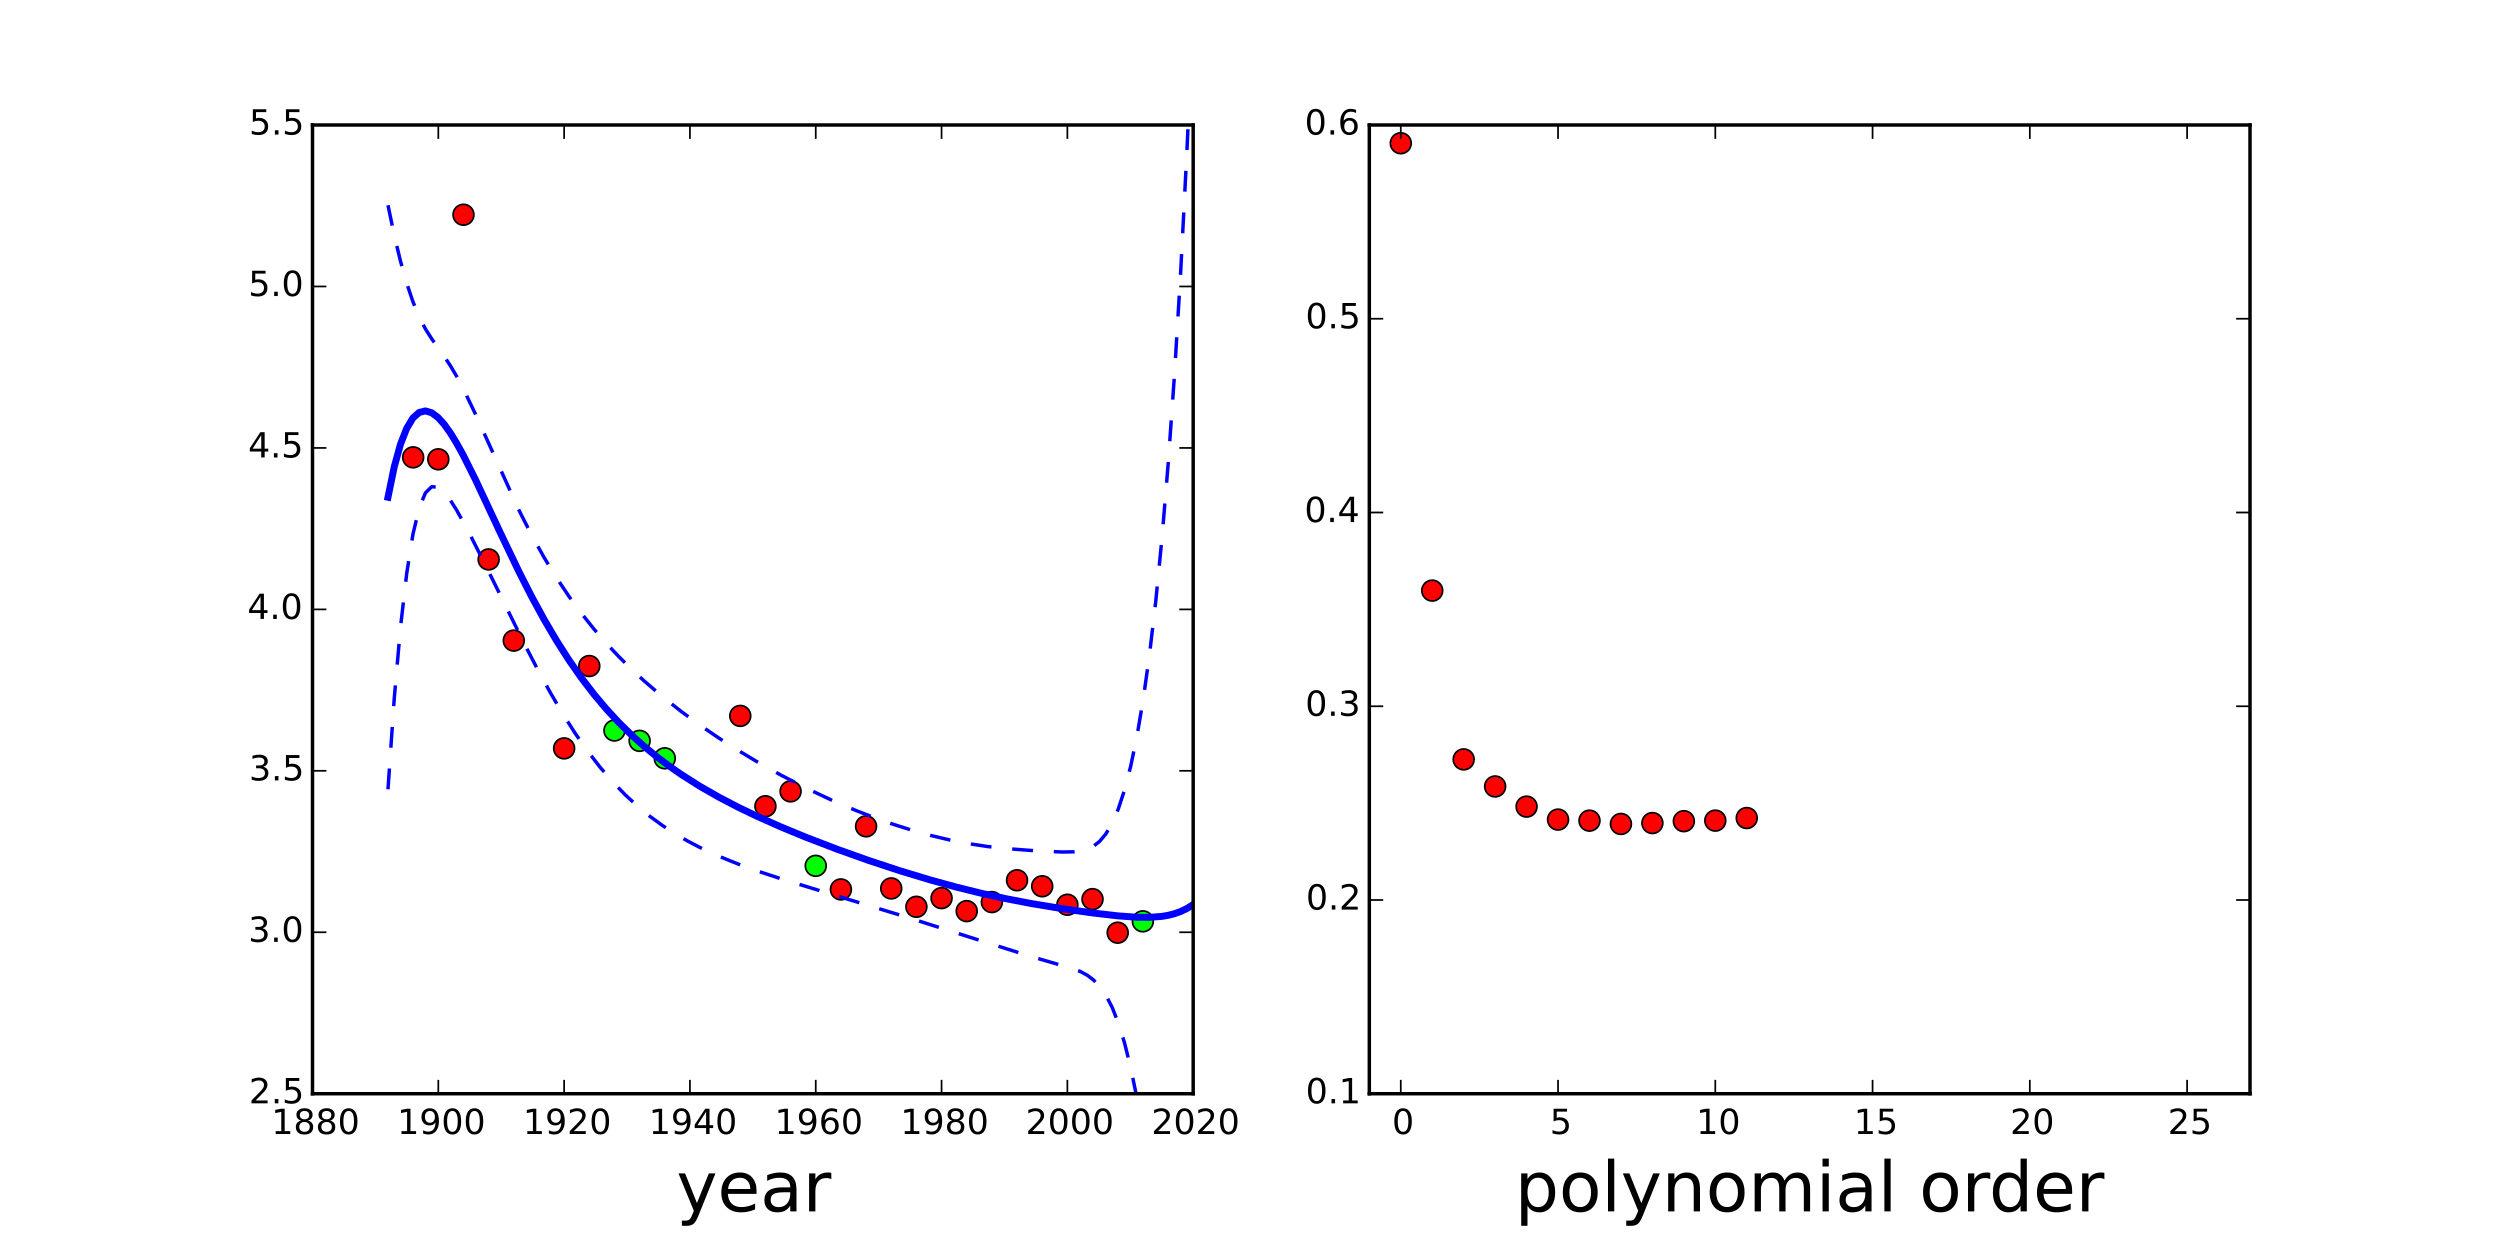 <?xml version="1.0" encoding="utf-8" standalone="no"?>
<!DOCTYPE svg PUBLIC "-//W3C//DTD SVG 1.1//EN"
  "http://www.w3.org/Graphics/SVG/1.1/DTD/svg11.dtd">
<!-- Created with matplotlib (http://matplotlib.org/) -->
<svg height="360pt" version="1.1" viewBox="0 0 720 360" width="720pt" xmlns="http://www.w3.org/2000/svg" xmlns:xlink="http://www.w3.org/1999/xlink">
 <defs>
  <style type="text/css">
*{stroke-linecap:butt;stroke-linejoin:round;}
  </style>
 </defs>
 <g id="figure_1">
  <g id="patch_1">
   <path d="
M0 360
L720 360
L720 0
L0 0
z
" style="fill:#ffffff;"/>
  </g>
  <g id="axes_1">
   <g id="patch_2">
    <path d="
M90 315
L343.636 315
L343.636 36
L90 36
z
" style="fill:#ffffff;"/>
   </g>
   <g id="line2d_1">
    <defs>
     <path d="
M0 3
C0.796 3 1.559 2.684 2.121 2.121
C2.684 1.559 3 0.796 3 0
C3 -0.796 2.684 -1.559 2.121 -2.121
C1.559 -2.684 0.796 -3 0 -3
C-0.796 -3 -1.559 -2.684 -2.121 -2.121
C-2.684 -1.559 -3 -0.796 -3 0
C-3 0.796 -2.684 1.559 -2.121 2.121
C-1.559 2.684 -0.796 3 0 3
z
" id="m231f9b0f49" style="stroke:#000000;stroke-width:0.5;"/>
    </defs>
    <g clip-path="url(#p4bbcf401cb)">
     <use style="fill:#ff0000;stroke:#000000;stroke-width:0.5;" x="263.922" xlink:href="#m231f9b0f49" y="261.157"/>
     <use style="fill:#ff0000;stroke:#000000;stroke-width:0.5;" x="140.727" xlink:href="#m231f9b0f49" y="161.115"/>
     <use style="fill:#ff0000;stroke:#000000;stroke-width:0.5;" x="300.156" xlink:href="#m231f9b0f49" y="255.243"/>
     <use style="fill:#ff0000;stroke:#000000;stroke-width:0.5;" x="227.688" xlink:href="#m231f9b0f49" y="227.912"/>
     <use style="fill:#ff0000;stroke:#000000;stroke-width:0.5;" x="271.169" xlink:href="#m231f9b0f49" y="258.659"/>
     <use style="fill:#ff0000;stroke:#000000;stroke-width:0.5;" x="213.195" xlink:href="#m231f9b0f49" y="206.18"/>
     <use style="fill:#ff0000;stroke:#000000;stroke-width:0.5;" x="285.662" xlink:href="#m231f9b0f49" y="259.798"/>
     <use style="fill:#ff0000;stroke:#000000;stroke-width:0.5;" x="314.649" xlink:href="#m231f9b0f49" y="258.953"/>
     <use style="fill:#ff0000;stroke:#000000;stroke-width:0.5;" x="162.468" xlink:href="#m231f9b0f49" y="215.535"/>
     <use style="fill:#ff0000;stroke:#000000;stroke-width:0.5;" x="292.909" xlink:href="#m231f9b0f49" y="253.516"/>
     <use style="fill:#ff0000;stroke:#000000;stroke-width:0.5;" x="278.416" xlink:href="#m231f9b0f49" y="262.406"/>
     <use style="fill:#ff0000;stroke:#000000;stroke-width:0.5;" x="242.182" xlink:href="#m231f9b0f49" y="256.154"/>
     <use style="fill:#ff0000;stroke:#000000;stroke-width:0.5;" x="126.234" xlink:href="#m231f9b0f49" y="132.28"/>
     <use style="fill:#ff0000;stroke:#000000;stroke-width:0.5;" x="249.429" xlink:href="#m231f9b0f49" y="237.978"/>
     <use style="fill:#ff0000;stroke:#000000;stroke-width:0.5;" x="118.987" xlink:href="#m231f9b0f49" y="131.713"/>
     <use style="fill:#ff0000;stroke:#000000;stroke-width:0.5;" x="133.481" xlink:href="#m231f9b0f49" y="61.846"/>
     <use style="fill:#ff0000;stroke:#000000;stroke-width:0.5;" x="220.442" xlink:href="#m231f9b0f49" y="232.203"/>
     <use style="fill:#ff0000;stroke:#000000;stroke-width:0.5;" x="147.974" xlink:href="#m231f9b0f49" y="184.492"/>
     <use style="fill:#ff0000;stroke:#000000;stroke-width:0.5;" x="321.896" xlink:href="#m231f9b0f49" y="268.614"/>
     <use style="fill:#ff0000;stroke:#000000;stroke-width:0.5;" x="169.714" xlink:href="#m231f9b0f49" y="191.817"/>
     <use style="fill:#ff0000;stroke:#000000;stroke-width:0.5;" x="307.403" xlink:href="#m231f9b0f49" y="260.569"/>
     <use style="fill:#ff0000;stroke:#000000;stroke-width:0.5;" x="256.675" xlink:href="#m231f9b0f49" y="255.867"/>
    </g>
   </g>
   <g id="line2d_2">
    <defs>
     <path d="
M0 3
C0.796 3 1.559 2.684 2.121 2.121
C2.684 1.559 3 0.796 3 0
C3 -0.796 2.684 -1.559 2.121 -2.121
C1.559 -2.684 0.796 -3 0 -3
C-0.796 -3 -1.559 -2.684 -2.121 -2.121
C-2.684 -1.559 -3 -0.796 -3 0
C-3 0.796 -2.684 1.559 -2.121 2.121
C-1.559 2.684 -0.796 3 0 3
z
" id="m9a60ed6c63" style="stroke:#000000;stroke-width:0.5;"/>
    </defs>
    <g clip-path="url(#p4bbcf401cb)">
     <use style="fill:#00ff00;stroke:#000000;stroke-width:0.5;" x="329.143" xlink:href="#m9a60ed6c63" y="265.345"/>
     <use style="fill:#00ff00;stroke:#000000;stroke-width:0.5;" x="184.208" xlink:href="#m9a60ed6c63" y="213.366"/>
     <use style="fill:#00ff00;stroke:#000000;stroke-width:0.5;" x="191.455" xlink:href="#m9a60ed6c63" y="218.391"/>
     <use style="fill:#00ff00;stroke:#000000;stroke-width:0.5;" x="176.961" xlink:href="#m9a60ed6c63" y="210.39"/>
     <use style="fill:#00ff00;stroke:#000000;stroke-width:0.5;" x="234.935" xlink:href="#m9a60ed6c63" y="249.358"/>
    </g>
   </g>
   <g id="line2d_3">
    <path clip-path="url(#p4bbcf401cb)" d="
M111.74 143.21
L113.538 134.47
L115.336 127.958
L117.133 123.354
L118.931 120.377
L120.728 118.78
L122.526 118.343
L124.324 118.876
L126.121 120.21
L127.919 122.199
L129.717 124.716
L131.514 127.651
L133.312 130.909
L136.907 138.082
L144.098 153.453
L149.491 164.71
L153.086 171.767
L156.681 178.373
L160.277 184.492
L163.872 190.119
L167.467 195.265
L171.063 199.958
L174.658 204.229
L178.253 208.116
L181.848 211.656
L185.444 214.887
L189.039 217.844
L192.634 220.56
L196.23 223.065
L201.622 226.486
L207.015 229.572
L212.408 232.39
L217.801 234.992
L224.992 238.195
L232.182 241.162
L241.171 244.607
L250.159 247.806
L259.147 250.77
L268.135 253.486
L275.326 255.459
L282.516 257.239
L289.707 258.817
L296.898 260.199
L305.886 261.686
L314.874 262.953
L322.065 263.777
L327.458 264.162
L331.053 264.194
L334.648 263.915
L336.446 263.607
L338.243 263.149
L340.041 262.508
L341.839 261.641
L343.636 260.5
L343.636 260.5" style="fill:none;stroke:#0000ff;stroke-linecap:square;stroke-width:2;"/>
   </g>
   <g id="line2d_4">
    <path clip-path="url(#p4bbcf401cb)" d="
M111.74 59.106
L113.538 67.731
L115.336 75.197
L117.133 81.574
L118.931 86.91
L120.728 91.257
L122.526 94.735
L124.324 97.575
L127.919 102.619
L129.717 105.346
L131.514 108.379
L133.312 111.731
L136.907 119.211
L149.491 147.014
L153.086 154.069
L156.681 160.527
L160.277 166.411
L163.872 171.773
L167.467 176.672
L171.063 181.168
L174.658 185.31
L178.253 189.146
L181.848 192.714
L185.444 196.05
L190.837 200.681
L196.23 204.935
L201.622 208.877
L207.015 212.554
L212.408 216.003
L217.801 219.246
L224.992 223.276
L232.182 226.985
L239.373 230.376
L246.564 233.446
L251.957 235.534
L257.349 237.432
L262.742 239.134
L268.135 240.632
L273.528 241.912
L278.921 242.964
L284.314 243.783
L289.707 244.383
L296.898 244.929
L305.886 245.383
L309.481 245.316
L311.279 245.083
L313.076 244.6
L314.874 243.736
L316.672 242.33
L318.469 240.196
L320.267 237.144
L322.065 232.983
L323.862 227.528
L325.66 220.585
L327.458 211.943
L329.255 201.362
L331.053 188.567
L332.85 173.235
L334.648 154.995
L336.446 133.42
L338.243 108.017
L340.041 78.228
L341.839 43.414
L343.636 2.853
L343.636 2.853" style="fill:none;stroke:#0000ff;stroke-dasharray:6,6;stroke-dashoffset:0.0;"/>
   </g>
   <g id="line2d_5">
    <path clip-path="url(#p4bbcf401cb)" d="
M111.74 227.313
L113.538 201.209
L115.336 180.719
L117.133 165.133
L118.931 153.845
L120.728 146.302
L122.526 141.952
L124.324 140.176
L126.121 140.319
L127.919 141.778
L129.717 144.085
L131.514 146.922
L135.11 153.457
L140.503 164.161
L151.288 185.967
L154.884 192.888
L158.479 199.452
L162.074 205.58
L165.67 211.225
L169.265 216.366
L172.86 221.008
L176.455 225.173
L180.051 228.893
L183.646 232.207
L187.241 235.155
L190.837 237.78
L194.432 240.119
L198.027 242.213
L201.622 244.094
L207.015 246.59
L212.408 248.777
L217.801 250.737
L224.992 253.114
L237.575 256.963
L260.945 264.08
L280.719 270.363
L296.898 275.469
L309.481 279.119
L311.279 279.859
L313.076 280.833
L314.874 282.169
L316.672 284.029
L318.469 286.592
L320.267 290.045
L322.065 294.571
L323.862 300.347
L325.66 307.552
L327.458 316.381
L329.255 327.054
L331.053 339.82
L333.457 361
L333.457 361" style="fill:none;stroke:#0000ff;stroke-dasharray:6,6;stroke-dashoffset:0.0;"/>
   </g>
   <g id="patch_3">
    <path d="
M90 315
L343.636 315" style="fill:none;stroke:#000000;stroke-linecap:square;stroke-linejoin:miter;"/>
   </g>
   <g id="patch_4">
    <path d="
M90 315
L90 36" style="fill:none;stroke:#000000;stroke-linecap:square;stroke-linejoin:miter;"/>
   </g>
   <g id="patch_5">
    <path d="
M90 36
L343.636 36" style="fill:none;stroke:#000000;stroke-linecap:square;stroke-linejoin:miter;"/>
   </g>
   <g id="patch_6">
    <path d="
M343.636 315
L343.636 36" style="fill:none;stroke:#000000;stroke-linecap:square;stroke-linejoin:miter;"/>
   </g>
   <g id="matplotlib.axis_1">
    <g id="xtick_1">
     <g id="line2d_6">
      <defs>
       <path d="
M0 0
L0 -4" id="mc7db9fdffb" style="stroke:#000000;stroke-width:0.5;"/>
      </defs>
      <g>
       <use style="stroke:#000000;stroke-width:0.5;" x="90.0" xlink:href="#mc7db9fdffb" y="315.0"/>
      </g>
     </g>
     <g id="line2d_7">
      <defs>
       <path d="
M0 0
L0 4" id="m5a7d422ac3" style="stroke:#000000;stroke-width:0.5;"/>
      </defs>
      <g>
       <use style="stroke:#000000;stroke-width:0.5;" x="90.0" xlink:href="#m5a7d422ac3" y="36.0"/>
      </g>
     </g>
     <g id="text_1">
      <!-- 1880 -->
      <defs>
       <path d="
M12.406 8.297
L28.516 8.297
L28.516 63.922
L10.984 60.406
L10.984 69.391
L28.422 72.906
L38.281 72.906
L38.281 8.297
L54.391 8.297
L54.391 0
L12.406 0
z
" id="BitstreamVeraSans-Roman-31"/>
       <path d="
M31.781 34.625
Q24.75 34.625 20.719 30.859
Q16.703 27.094 16.703 20.516
Q16.703 13.922 20.719 10.156
Q24.75 6.391 31.781 6.391
Q38.812 6.391 42.859 10.172
Q46.922 13.969 46.922 20.516
Q46.922 27.094 42.891 30.859
Q38.875 34.625 31.781 34.625
M21.922 38.812
Q15.578 40.375 12.031 44.719
Q8.5 49.078 8.5 55.328
Q8.5 64.062 14.719 69.141
Q20.953 74.219 31.781 74.219
Q42.672 74.219 48.875 69.141
Q55.078 64.062 55.078 55.328
Q55.078 49.078 51.531 44.719
Q48 40.375 41.703 38.812
Q48.828 37.156 52.797 32.312
Q56.781 27.484 56.781 20.516
Q56.781 9.906 50.312 4.234
Q43.844 -1.422 31.781 -1.422
Q19.734 -1.422 13.25 4.234
Q6.781 9.906 6.781 20.516
Q6.781 27.484 10.781 32.312
Q14.797 37.156 21.922 38.812
M18.312 54.391
Q18.312 48.734 21.844 45.562
Q25.391 42.391 31.781 42.391
Q38.141 42.391 41.719 45.562
Q45.312 48.734 45.312 54.391
Q45.312 60.062 41.719 63.234
Q38.141 66.406 31.781 66.406
Q25.391 66.406 21.844 63.234
Q18.312 60.062 18.312 54.391" id="BitstreamVeraSans-Roman-38"/>
       <path d="
M31.781 66.406
Q24.172 66.406 20.328 58.906
Q16.5 51.422 16.5 36.375
Q16.5 21.391 20.328 13.891
Q24.172 6.391 31.781 6.391
Q39.453 6.391 43.281 13.891
Q47.125 21.391 47.125 36.375
Q47.125 51.422 43.281 58.906
Q39.453 66.406 31.781 66.406
M31.781 74.219
Q44.047 74.219 50.516 64.516
Q56.984 54.828 56.984 36.375
Q56.984 17.969 50.516 8.266
Q44.047 -1.422 31.781 -1.422
Q19.531 -1.422 13.062 8.266
Q6.594 17.969 6.594 36.375
Q6.594 54.828 13.062 64.516
Q19.531 74.219 31.781 74.219" id="BitstreamVeraSans-Roman-30"/>
      </defs>
      <g transform="translate(78.156 326.598)scale(0.1 -0.1)">
       <use xlink:href="#BitstreamVeraSans-Roman-31"/>
       <use x="63.623" xlink:href="#BitstreamVeraSans-Roman-38"/>
       <use x="127.246" xlink:href="#BitstreamVeraSans-Roman-38"/>
       <use x="190.869" xlink:href="#BitstreamVeraSans-Roman-30"/>
      </g>
     </g>
    </g>
    <g id="xtick_2">
     <g id="line2d_8">
      <g>
       <use style="stroke:#000000;stroke-width:0.5;" x="126.234" xlink:href="#mc7db9fdffb" y="315.0"/>
      </g>
     </g>
     <g id="line2d_9">
      <g>
       <use style="stroke:#000000;stroke-width:0.5;" x="126.234" xlink:href="#m5a7d422ac3" y="36.0"/>
      </g>
     </g>
     <g id="text_2">
      <!-- 1900 -->
      <defs>
       <path d="
M10.984 1.516
L10.984 10.5
Q14.703 8.734 18.5 7.812
Q22.312 6.891 25.984 6.891
Q35.75 6.891 40.891 13.453
Q46.047 20.016 46.781 33.406
Q43.953 29.203 39.594 26.953
Q35.25 24.703 29.984 24.703
Q19.047 24.703 12.672 31.312
Q6.297 37.938 6.297 49.422
Q6.297 60.641 12.938 67.422
Q19.578 74.219 30.609 74.219
Q43.266 74.219 49.922 64.516
Q56.594 54.828 56.594 36.375
Q56.594 19.141 48.406 8.859
Q40.234 -1.422 26.422 -1.422
Q22.703 -1.422 18.891 -0.688
Q15.094 0.047 10.984 1.516
M30.609 32.422
Q37.25 32.422 41.125 36.953
Q45.016 41.5 45.016 49.422
Q45.016 57.281 41.125 61.844
Q37.25 66.406 30.609 66.406
Q23.969 66.406 20.094 61.844
Q16.219 57.281 16.219 49.422
Q16.219 41.5 20.094 36.953
Q23.969 32.422 30.609 32.422" id="BitstreamVeraSans-Roman-39"/>
      </defs>
      <g transform="translate(114.39 326.598)scale(0.1 -0.1)">
       <use xlink:href="#BitstreamVeraSans-Roman-31"/>
       <use x="63.623" xlink:href="#BitstreamVeraSans-Roman-39"/>
       <use x="127.246" xlink:href="#BitstreamVeraSans-Roman-30"/>
       <use x="190.869" xlink:href="#BitstreamVeraSans-Roman-30"/>
      </g>
     </g>
    </g>
    <g id="xtick_3">
     <g id="line2d_10">
      <g>
       <use style="stroke:#000000;stroke-width:0.5;" x="162.468" xlink:href="#mc7db9fdffb" y="315.0"/>
      </g>
     </g>
     <g id="line2d_11">
      <g>
       <use style="stroke:#000000;stroke-width:0.5;" x="162.468" xlink:href="#m5a7d422ac3" y="36.0"/>
      </g>
     </g>
     <g id="text_3">
      <!-- 1920 -->
      <defs>
       <path d="
M19.188 8.297
L53.609 8.297
L53.609 0
L7.328 0
L7.328 8.297
Q12.938 14.109 22.625 23.891
Q32.328 33.688 34.812 36.531
Q39.547 41.844 41.422 45.531
Q43.312 49.219 43.312 52.781
Q43.312 58.594 39.234 62.25
Q35.156 65.922 28.609 65.922
Q23.969 65.922 18.812 64.312
Q13.672 62.703 7.812 59.422
L7.812 69.391
Q13.766 71.781 18.938 73
Q24.125 74.219 28.422 74.219
Q39.75 74.219 46.484 68.547
Q53.219 62.891 53.219 53.422
Q53.219 48.922 51.531 44.891
Q49.859 40.875 45.406 35.406
Q44.188 33.984 37.641 27.219
Q31.109 20.453 19.188 8.297" id="BitstreamVeraSans-Roman-32"/>
      </defs>
      <g transform="translate(150.624 326.598)scale(0.1 -0.1)">
       <use xlink:href="#BitstreamVeraSans-Roman-31"/>
       <use x="63.623" xlink:href="#BitstreamVeraSans-Roman-39"/>
       <use x="127.246" xlink:href="#BitstreamVeraSans-Roman-32"/>
       <use x="190.869" xlink:href="#BitstreamVeraSans-Roman-30"/>
      </g>
     </g>
    </g>
    <g id="xtick_4">
     <g id="line2d_12">
      <g>
       <use style="stroke:#000000;stroke-width:0.5;" x="198.701" xlink:href="#mc7db9fdffb" y="315.0"/>
      </g>
     </g>
     <g id="line2d_13">
      <g>
       <use style="stroke:#000000;stroke-width:0.5;" x="198.701" xlink:href="#m5a7d422ac3" y="36.0"/>
      </g>
     </g>
     <g id="text_4">
      <!-- 1940 -->
      <defs>
       <path d="
M37.797 64.312
L12.891 25.391
L37.797 25.391
z

M35.203 72.906
L47.609 72.906
L47.609 25.391
L58.016 25.391
L58.016 17.188
L47.609 17.188
L47.609 0
L37.797 0
L37.797 17.188
L4.891 17.188
L4.891 26.703
z
" id="BitstreamVeraSans-Roman-34"/>
      </defs>
      <g transform="translate(186.858 326.598)scale(0.1 -0.1)">
       <use xlink:href="#BitstreamVeraSans-Roman-31"/>
       <use x="63.623" xlink:href="#BitstreamVeraSans-Roman-39"/>
       <use x="127.246" xlink:href="#BitstreamVeraSans-Roman-34"/>
       <use x="190.869" xlink:href="#BitstreamVeraSans-Roman-30"/>
      </g>
     </g>
    </g>
    <g id="xtick_5">
     <g id="line2d_14">
      <g>
       <use style="stroke:#000000;stroke-width:0.5;" x="234.935" xlink:href="#mc7db9fdffb" y="315.0"/>
      </g>
     </g>
     <g id="line2d_15">
      <g>
       <use style="stroke:#000000;stroke-width:0.5;" x="234.935" xlink:href="#m5a7d422ac3" y="36.0"/>
      </g>
     </g>
     <g id="text_5">
      <!-- 1960 -->
      <defs>
       <path d="
M33.016 40.375
Q26.375 40.375 22.484 35.828
Q18.609 31.297 18.609 23.391
Q18.609 15.531 22.484 10.953
Q26.375 6.391 33.016 6.391
Q39.656 6.391 43.531 10.953
Q47.406 15.531 47.406 23.391
Q47.406 31.297 43.531 35.828
Q39.656 40.375 33.016 40.375
M52.594 71.297
L52.594 62.312
Q48.875 64.062 45.094 64.984
Q41.312 65.922 37.594 65.922
Q27.828 65.922 22.672 59.328
Q17.531 52.734 16.797 39.406
Q19.672 43.656 24.016 45.922
Q28.375 48.188 33.594 48.188
Q44.578 48.188 50.953 41.516
Q57.328 34.859 57.328 23.391
Q57.328 12.156 50.688 5.359
Q44.047 -1.422 33.016 -1.422
Q20.359 -1.422 13.672 8.266
Q6.984 17.969 6.984 36.375
Q6.984 53.656 15.188 63.938
Q23.391 74.219 37.203 74.219
Q40.922 74.219 44.703 73.484
Q48.484 72.75 52.594 71.297" id="BitstreamVeraSans-Roman-36"/>
      </defs>
      <g transform="translate(223.091 326.598)scale(0.1 -0.1)">
       <use xlink:href="#BitstreamVeraSans-Roman-31"/>
       <use x="63.623" xlink:href="#BitstreamVeraSans-Roman-39"/>
       <use x="127.246" xlink:href="#BitstreamVeraSans-Roman-36"/>
       <use x="190.869" xlink:href="#BitstreamVeraSans-Roman-30"/>
      </g>
     </g>
    </g>
    <g id="xtick_6">
     <g id="line2d_16">
      <g>
       <use style="stroke:#000000;stroke-width:0.5;" x="271.169" xlink:href="#mc7db9fdffb" y="315.0"/>
      </g>
     </g>
     <g id="line2d_17">
      <g>
       <use style="stroke:#000000;stroke-width:0.5;" x="271.169" xlink:href="#m5a7d422ac3" y="36.0"/>
      </g>
     </g>
     <g id="text_6">
      <!-- 1980 -->
      <g transform="translate(259.325 326.598)scale(0.1 -0.1)">
       <use xlink:href="#BitstreamVeraSans-Roman-31"/>
       <use x="63.623" xlink:href="#BitstreamVeraSans-Roman-39"/>
       <use x="127.246" xlink:href="#BitstreamVeraSans-Roman-38"/>
       <use x="190.869" xlink:href="#BitstreamVeraSans-Roman-30"/>
      </g>
     </g>
    </g>
    <g id="xtick_7">
     <g id="line2d_18">
      <g>
       <use style="stroke:#000000;stroke-width:0.5;" x="307.403" xlink:href="#mc7db9fdffb" y="315.0"/>
      </g>
     </g>
     <g id="line2d_19">
      <g>
       <use style="stroke:#000000;stroke-width:0.5;" x="307.403" xlink:href="#m5a7d422ac3" y="36.0"/>
      </g>
     </g>
     <g id="text_7">
      <!-- 2000 -->
      <g transform="translate(295.376 326.598)scale(0.1 -0.1)">
       <use xlink:href="#BitstreamVeraSans-Roman-32"/>
       <use x="63.623" xlink:href="#BitstreamVeraSans-Roman-30"/>
       <use x="127.246" xlink:href="#BitstreamVeraSans-Roman-30"/>
       <use x="190.869" xlink:href="#BitstreamVeraSans-Roman-30"/>
      </g>
     </g>
    </g>
    <g id="xtick_8">
     <g id="line2d_20">
      <g>
       <use style="stroke:#000000;stroke-width:0.5;" x="343.636" xlink:href="#mc7db9fdffb" y="315.0"/>
      </g>
     </g>
     <g id="line2d_21">
      <g>
       <use style="stroke:#000000;stroke-width:0.5;" x="343.636" xlink:href="#m5a7d422ac3" y="36.0"/>
      </g>
     </g>
     <g id="text_8">
      <!-- 2020 -->
      <g transform="translate(331.61 326.598)scale(0.1 -0.1)">
       <use xlink:href="#BitstreamVeraSans-Roman-32"/>
       <use x="63.623" xlink:href="#BitstreamVeraSans-Roman-30"/>
       <use x="127.246" xlink:href="#BitstreamVeraSans-Roman-32"/>
       <use x="190.869" xlink:href="#BitstreamVeraSans-Roman-30"/>
      </g>
     </g>
    </g>
    <g id="text_9">
     <!-- year -->
     <defs>
      <path d="
M34.281 27.484
Q23.391 27.484 19.188 25
Q14.984 22.516 14.984 16.5
Q14.984 11.719 18.141 8.906
Q21.297 6.109 26.703 6.109
Q34.188 6.109 38.703 11.406
Q43.219 16.703 43.219 25.484
L43.219 27.484
z

M52.203 31.203
L52.203 0
L43.219 0
L43.219 8.297
Q40.141 3.328 35.547 0.953
Q30.953 -1.422 24.312 -1.422
Q15.922 -1.422 10.953 3.297
Q6 8.016 6 15.922
Q6 25.141 12.172 29.828
Q18.359 34.516 30.609 34.516
L43.219 34.516
L43.219 35.406
Q43.219 41.609 39.141 45
Q35.062 48.391 27.688 48.391
Q23 48.391 18.547 47.266
Q14.109 46.141 10.016 43.891
L10.016 52.203
Q14.938 54.109 19.578 55.047
Q24.219 56 28.609 56
Q40.484 56 46.344 49.844
Q52.203 43.703 52.203 31.203" id="BitstreamVeraSans-Roman-61"/>
      <path d="
M56.203 29.594
L56.203 25.203
L14.891 25.203
Q15.484 15.922 20.484 11.062
Q25.484 6.203 34.422 6.203
Q39.594 6.203 44.453 7.469
Q49.312 8.734 54.109 11.281
L54.109 2.781
Q49.266 0.734 44.188 -0.344
Q39.109 -1.422 33.891 -1.422
Q20.797 -1.422 13.156 6.188
Q5.516 13.812 5.516 26.812
Q5.516 40.234 12.766 48.109
Q20.016 56 32.328 56
Q43.359 56 49.781 48.891
Q56.203 41.797 56.203 29.594
M47.219 32.234
Q47.125 39.594 43.094 43.984
Q39.062 48.391 32.422 48.391
Q24.906 48.391 20.391 44.141
Q15.875 39.891 15.188 32.172
z
" id="BitstreamVeraSans-Roman-65"/>
      <path d="
M41.109 46.297
Q39.594 47.172 37.812 47.578
Q36.031 48 33.891 48
Q26.266 48 22.188 43.047
Q18.109 38.094 18.109 28.812
L18.109 0
L9.078 0
L9.078 54.688
L18.109 54.688
L18.109 46.188
Q20.953 51.172 25.484 53.578
Q30.031 56 36.531 56
Q37.453 56 38.578 55.875
Q39.703 55.766 41.062 55.516
z
" id="BitstreamVeraSans-Roman-72"/>
      <path d="
M32.172 -5.078
Q28.375 -14.844 24.75 -17.812
Q21.141 -20.797 15.094 -20.797
L7.906 -20.797
L7.906 -13.281
L13.188 -13.281
Q16.891 -13.281 18.938 -11.516
Q21 -9.766 23.484 -3.219
L25.094 0.875
L2.984 54.688
L12.5 54.688
L29.594 11.922
L46.688 54.688
L56.203 54.688
z
" id="BitstreamVeraSans-Roman-79"/>
     </defs>
     <g transform="translate(194.806 348.875)scale(0.2 -0.2)">
      <use xlink:href="#BitstreamVeraSans-Roman-79"/>
      <use x="59.18" xlink:href="#BitstreamVeraSans-Roman-65"/>
      <use x="120.703" xlink:href="#BitstreamVeraSans-Roman-61"/>
      <use x="181.982" xlink:href="#BitstreamVeraSans-Roman-72"/>
     </g>
    </g>
   </g>
   <g id="matplotlib.axis_2">
    <g id="ytick_1">
     <g id="line2d_22">
      <defs>
       <path d="
M0 0
L4 0" id="md7965d1ba0" style="stroke:#000000;stroke-width:0.5;"/>
      </defs>
      <g>
       <use style="stroke:#000000;stroke-width:0.5;" x="90.0" xlink:href="#md7965d1ba0" y="315.0"/>
      </g>
     </g>
     <g id="line2d_23">
      <defs>
       <path d="
M0 0
L-4 0" id="md9a1c1a7cd" style="stroke:#000000;stroke-width:0.5;"/>
      </defs>
      <g>
       <use style="stroke:#000000;stroke-width:0.5;" x="343.636" xlink:href="#md9a1c1a7cd" y="315.0"/>
      </g>
     </g>
     <g id="text_10">
      <!-- 2.5 -->
      <defs>
       <path d="
M10.688 12.406
L21 12.406
L21 0
L10.688 0
z
" id="BitstreamVeraSans-Roman-2e"/>
       <path d="
M10.797 72.906
L49.516 72.906
L49.516 64.594
L19.828 64.594
L19.828 46.734
Q21.969 47.469 24.109 47.828
Q26.266 48.188 28.422 48.188
Q40.625 48.188 47.75 41.5
Q54.891 34.812 54.891 23.391
Q54.891 11.625 47.562 5.094
Q40.234 -1.422 26.906 -1.422
Q22.312 -1.422 17.547 -0.641
Q12.797 0.141 7.719 1.703
L7.719 11.625
Q12.109 9.234 16.797 8.062
Q21.484 6.891 26.703 6.891
Q35.156 6.891 40.078 11.328
Q45.016 15.766 45.016 23.391
Q45.016 31 40.078 35.438
Q35.156 39.891 26.703 39.891
Q22.75 39.891 18.812 39.016
Q14.891 38.141 10.797 36.281
z
" id="BitstreamVeraSans-Roman-35"/>
      </defs>
      <g transform="translate(71.703 317.759)scale(0.1 -0.1)">
       <use xlink:href="#BitstreamVeraSans-Roman-32"/>
       <use x="63.623" xlink:href="#BitstreamVeraSans-Roman-2e"/>
       <use x="95.41" xlink:href="#BitstreamVeraSans-Roman-35"/>
      </g>
     </g>
    </g>
    <g id="ytick_2">
     <g id="line2d_24">
      <g>
       <use style="stroke:#000000;stroke-width:0.5;" x="90.0" xlink:href="#md7965d1ba0" y="268.5"/>
      </g>
     </g>
     <g id="line2d_25">
      <g>
       <use style="stroke:#000000;stroke-width:0.5;" x="343.636" xlink:href="#md9a1c1a7cd" y="268.5"/>
      </g>
     </g>
     <g id="text_11">
      <!-- 3.0 -->
      <defs>
       <path d="
M40.578 39.312
Q47.656 37.797 51.625 33
Q55.609 28.219 55.609 21.188
Q55.609 10.406 48.188 4.484
Q40.766 -1.422 27.094 -1.422
Q22.516 -1.422 17.656 -0.516
Q12.797 0.391 7.625 2.203
L7.625 11.719
Q11.719 9.328 16.594 8.109
Q21.484 6.891 26.812 6.891
Q36.078 6.891 40.938 10.547
Q45.797 14.203 45.797 21.188
Q45.797 27.641 41.281 31.266
Q36.766 34.906 28.719 34.906
L20.219 34.906
L20.219 43.016
L29.109 43.016
Q36.375 43.016 40.234 45.922
Q44.094 48.828 44.094 54.297
Q44.094 59.906 40.109 62.906
Q36.141 65.922 28.719 65.922
Q24.656 65.922 20.016 65.031
Q15.375 64.156 9.812 62.312
L9.812 71.094
Q15.438 72.656 20.344 73.438
Q25.25 74.219 29.594 74.219
Q40.828 74.219 47.359 69.109
Q53.906 64.016 53.906 55.328
Q53.906 49.266 50.438 45.094
Q46.969 40.922 40.578 39.312" id="BitstreamVeraSans-Roman-33"/>
      </defs>
      <g transform="translate(71.523 271.259)scale(0.1 -0.1)">
       <use xlink:href="#BitstreamVeraSans-Roman-33"/>
       <use x="63.623" xlink:href="#BitstreamVeraSans-Roman-2e"/>
       <use x="95.41" xlink:href="#BitstreamVeraSans-Roman-30"/>
      </g>
     </g>
    </g>
    <g id="ytick_3">
     <g id="line2d_26">
      <g>
       <use style="stroke:#000000;stroke-width:0.5;" x="90.0" xlink:href="#md7965d1ba0" y="222.0"/>
      </g>
     </g>
     <g id="line2d_27">
      <g>
       <use style="stroke:#000000;stroke-width:0.5;" x="343.636" xlink:href="#md9a1c1a7cd" y="222.0"/>
      </g>
     </g>
     <g id="text_12">
      <!-- 3.5 -->
      <g transform="translate(71.733 224.759)scale(0.1 -0.1)">
       <use xlink:href="#BitstreamVeraSans-Roman-33"/>
       <use x="63.623" xlink:href="#BitstreamVeraSans-Roman-2e"/>
       <use x="95.41" xlink:href="#BitstreamVeraSans-Roman-35"/>
      </g>
     </g>
    </g>
    <g id="ytick_4">
     <g id="line2d_28">
      <g>
       <use style="stroke:#000000;stroke-width:0.5;" x="90.0" xlink:href="#md7965d1ba0" y="175.5"/>
      </g>
     </g>
     <g id="line2d_29">
      <g>
       <use style="stroke:#000000;stroke-width:0.5;" x="343.636" xlink:href="#md9a1c1a7cd" y="175.5"/>
      </g>
     </g>
     <g id="text_13">
      <!-- 4.0 -->
      <g transform="translate(71.25 178.259)scale(0.1 -0.1)">
       <use xlink:href="#BitstreamVeraSans-Roman-34"/>
       <use x="63.623" xlink:href="#BitstreamVeraSans-Roman-2e"/>
       <use x="95.41" xlink:href="#BitstreamVeraSans-Roman-30"/>
      </g>
     </g>
    </g>
    <g id="ytick_5">
     <g id="line2d_30">
      <g>
       <use style="stroke:#000000;stroke-width:0.5;" x="90.0" xlink:href="#md7965d1ba0" y="129.0"/>
      </g>
     </g>
     <g id="line2d_31">
      <g>
       <use style="stroke:#000000;stroke-width:0.5;" x="343.636" xlink:href="#md9a1c1a7cd" y="129.0"/>
      </g>
     </g>
     <g id="text_14">
      <!-- 4.5 -->
      <g transform="translate(71.459 131.759)scale(0.1 -0.1)">
       <use xlink:href="#BitstreamVeraSans-Roman-34"/>
       <use x="63.623" xlink:href="#BitstreamVeraSans-Roman-2e"/>
       <use x="95.41" xlink:href="#BitstreamVeraSans-Roman-35"/>
      </g>
     </g>
    </g>
    <g id="ytick_6">
     <g id="line2d_32">
      <g>
       <use style="stroke:#000000;stroke-width:0.5;" x="90.0" xlink:href="#md7965d1ba0" y="82.5"/>
      </g>
     </g>
     <g id="line2d_33">
      <g>
       <use style="stroke:#000000;stroke-width:0.5;" x="343.636" xlink:href="#md9a1c1a7cd" y="82.5"/>
      </g>
     </g>
     <g id="text_15">
      <!-- 5.0 -->
      <g transform="translate(71.533 85.259)scale(0.1 -0.1)">
       <use xlink:href="#BitstreamVeraSans-Roman-35"/>
       <use x="63.623" xlink:href="#BitstreamVeraSans-Roman-2e"/>
       <use x="95.41" xlink:href="#BitstreamVeraSans-Roman-30"/>
      </g>
     </g>
    </g>
    <g id="ytick_7">
     <g id="line2d_34">
      <g>
       <use style="stroke:#000000;stroke-width:0.5;" x="90.0" xlink:href="#md7965d1ba0" y="36.0"/>
      </g>
     </g>
     <g id="line2d_35">
      <g>
       <use style="stroke:#000000;stroke-width:0.5;" x="343.636" xlink:href="#md9a1c1a7cd" y="36.0"/>
      </g>
     </g>
     <g id="text_16">
      <!-- 5.5 -->
      <g transform="translate(71.742 38.759)scale(0.1 -0.1)">
       <use xlink:href="#BitstreamVeraSans-Roman-35"/>
       <use x="63.623" xlink:href="#BitstreamVeraSans-Roman-2e"/>
       <use x="95.41" xlink:href="#BitstreamVeraSans-Roman-35"/>
      </g>
     </g>
    </g>
   </g>
  </g>
  <g id="axes_2">
   <g id="patch_7">
    <path d="
M394.364 315
L648 315
L648 36
L394.364 36
z
" style="fill:#ffffff;"/>
   </g>
   <g id="line2d_36">
    <g clip-path="url(#p447f0539f8)">
     <use style="fill:#ff0000;stroke:#000000;stroke-width:0.5;" x="403.422" xlink:href="#m231f9b0f49" y="41.255"/>
     <use style="fill:#ff0000;stroke:#000000;stroke-width:0.5;" x="412.481" xlink:href="#m231f9b0f49" y="170.093"/>
     <use style="fill:#ff0000;stroke:#000000;stroke-width:0.5;" x="421.539" xlink:href="#m231f9b0f49" y="218.704"/>
     <use style="fill:#ff0000;stroke:#000000;stroke-width:0.5;" x="430.597" xlink:href="#m231f9b0f49" y="226.501"/>
     <use style="fill:#ff0000;stroke:#000000;stroke-width:0.5;" x="439.656" xlink:href="#m231f9b0f49" y="232.305"/>
     <use style="fill:#ff0000;stroke:#000000;stroke-width:0.5;" x="448.714" xlink:href="#m231f9b0f49" y="236.042"/>
     <use style="fill:#ff0000;stroke:#000000;stroke-width:0.5;" x="457.773" xlink:href="#m231f9b0f49" y="236.346"/>
     <use style="fill:#ff0000;stroke:#000000;stroke-width:0.5;" x="466.831" xlink:href="#m231f9b0f49" y="237.299"/>
     <use style="fill:#ff0000;stroke:#000000;stroke-width:0.5;" x="475.89" xlink:href="#m231f9b0f49" y="237.041"/>
     <use style="fill:#ff0000;stroke:#000000;stroke-width:0.5;" x="484.948" xlink:href="#m231f9b0f49" y="236.501"/>
     <use style="fill:#ff0000;stroke:#000000;stroke-width:0.5;" x="494.006" xlink:href="#m231f9b0f49" y="236.341"/>
     <use style="fill:#ff0000;stroke:#000000;stroke-width:0.5;" x="503.065" xlink:href="#m231f9b0f49" y="235.592"/>
    </g>
   </g>
   <g id="patch_8">
    <path d="
M394.364 315
L648 315" style="fill:none;stroke:#000000;stroke-linecap:square;stroke-linejoin:miter;"/>
   </g>
   <g id="patch_9">
    <path d="
M394.364 315
L394.364 36" style="fill:none;stroke:#000000;stroke-linecap:square;stroke-linejoin:miter;"/>
   </g>
   <g id="patch_10">
    <path d="
M394.364 36
L648 36" style="fill:none;stroke:#000000;stroke-linecap:square;stroke-linejoin:miter;"/>
   </g>
   <g id="patch_11">
    <path d="
M648 315
L648 36" style="fill:none;stroke:#000000;stroke-linecap:square;stroke-linejoin:miter;"/>
   </g>
   <g id="matplotlib.axis_3">
    <g id="xtick_9">
     <g id="line2d_37">
      <g>
       <use style="stroke:#000000;stroke-width:0.5;" x="403.422" xlink:href="#mc7db9fdffb" y="315.0"/>
      </g>
     </g>
     <g id="line2d_38">
      <g>
       <use style="stroke:#000000;stroke-width:0.5;" x="403.422" xlink:href="#m5a7d422ac3" y="36.0"/>
      </g>
     </g>
     <g id="text_17">
      <!-- 0 -->
      <g transform="translate(400.903 326.598)scale(0.1 -0.1)">
       <use xlink:href="#BitstreamVeraSans-Roman-30"/>
      </g>
     </g>
    </g>
    <g id="xtick_10">
     <g id="line2d_39">
      <g>
       <use style="stroke:#000000;stroke-width:0.5;" x="448.714" xlink:href="#mc7db9fdffb" y="315.0"/>
      </g>
     </g>
     <g id="line2d_40">
      <g>
       <use style="stroke:#000000;stroke-width:0.5;" x="448.714" xlink:href="#m5a7d422ac3" y="36.0"/>
      </g>
     </g>
     <g id="text_18">
      <!-- 5 -->
      <g transform="translate(446.356 326.598)scale(0.1 -0.1)">
       <use xlink:href="#BitstreamVeraSans-Roman-35"/>
      </g>
     </g>
    </g>
    <g id="xtick_11">
     <g id="line2d_41">
      <g>
       <use style="stroke:#000000;stroke-width:0.5;" x="494.006" xlink:href="#mc7db9fdffb" y="315.0"/>
      </g>
     </g>
     <g id="line2d_42">
      <g>
       <use style="stroke:#000000;stroke-width:0.5;" x="494.006" xlink:href="#m5a7d422ac3" y="36.0"/>
      </g>
     </g>
     <g id="text_19">
      <!-- 10 -->
      <g transform="translate(488.525 326.598)scale(0.1 -0.1)">
       <use xlink:href="#BitstreamVeraSans-Roman-31"/>
       <use x="63.623" xlink:href="#BitstreamVeraSans-Roman-30"/>
      </g>
     </g>
    </g>
    <g id="xtick_12">
     <g id="line2d_43">
      <g>
       <use style="stroke:#000000;stroke-width:0.5;" x="539.299" xlink:href="#mc7db9fdffb" y="315.0"/>
      </g>
     </g>
     <g id="line2d_44">
      <g>
       <use style="stroke:#000000;stroke-width:0.5;" x="539.299" xlink:href="#m5a7d422ac3" y="36.0"/>
      </g>
     </g>
     <g id="text_20">
      <!-- 15 -->
      <g transform="translate(533.922 326.598)scale(0.1 -0.1)">
       <use xlink:href="#BitstreamVeraSans-Roman-31"/>
       <use x="63.623" xlink:href="#BitstreamVeraSans-Roman-35"/>
      </g>
     </g>
    </g>
    <g id="xtick_13">
     <g id="line2d_45">
      <g>
       <use style="stroke:#000000;stroke-width:0.5;" x="584.591" xlink:href="#mc7db9fdffb" y="315.0"/>
      </g>
     </g>
     <g id="line2d_46">
      <g>
       <use style="stroke:#000000;stroke-width:0.5;" x="584.591" xlink:href="#m5a7d422ac3" y="36.0"/>
      </g>
     </g>
     <g id="text_21">
      <!-- 20 -->
      <g transform="translate(578.927 326.598)scale(0.1 -0.1)">
       <use xlink:href="#BitstreamVeraSans-Roman-32"/>
       <use x="63.623" xlink:href="#BitstreamVeraSans-Roman-30"/>
      </g>
     </g>
    </g>
    <g id="xtick_14">
     <g id="line2d_47">
      <g>
       <use style="stroke:#000000;stroke-width:0.5;" x="629.883" xlink:href="#mc7db9fdffb" y="315.0"/>
      </g>
     </g>
     <g id="line2d_48">
      <g>
       <use style="stroke:#000000;stroke-width:0.5;" x="629.883" xlink:href="#m5a7d422ac3" y="36.0"/>
      </g>
     </g>
     <g id="text_22">
      <!-- 25 -->
      <g transform="translate(624.324 326.598)scale(0.1 -0.1)">
       <use xlink:href="#BitstreamVeraSans-Roman-32"/>
       <use x="63.623" xlink:href="#BitstreamVeraSans-Roman-35"/>
      </g>
     </g>
    </g>
    <g id="text_23">
     <!-- polynomial order -->
     <defs>
      <path d="
M30.609 48.391
Q23.391 48.391 19.188 42.75
Q14.984 37.109 14.984 27.297
Q14.984 17.484 19.156 11.844
Q23.344 6.203 30.609 6.203
Q37.797 6.203 41.984 11.859
Q46.188 17.531 46.188 27.297
Q46.188 37.016 41.984 42.703
Q37.797 48.391 30.609 48.391
M30.609 56
Q42.328 56 49.016 48.375
Q55.719 40.766 55.719 27.297
Q55.719 13.875 49.016 6.219
Q42.328 -1.422 30.609 -1.422
Q18.844 -1.422 12.172 6.219
Q5.516 13.875 5.516 27.297
Q5.516 40.766 12.172 48.375
Q18.844 56 30.609 56" id="BitstreamVeraSans-Roman-6f"/>
      <path d="
M18.109 8.203
L18.109 -20.797
L9.078 -20.797
L9.078 54.688
L18.109 54.688
L18.109 46.391
Q20.953 51.266 25.266 53.625
Q29.594 56 35.594 56
Q45.562 56 51.781 48.094
Q58.016 40.188 58.016 27.297
Q58.016 14.406 51.781 6.484
Q45.562 -1.422 35.594 -1.422
Q29.594 -1.422 25.266 0.953
Q20.953 3.328 18.109 8.203
M48.688 27.297
Q48.688 37.203 44.609 42.844
Q40.531 48.484 33.406 48.484
Q26.266 48.484 22.188 42.844
Q18.109 37.203 18.109 27.297
Q18.109 17.391 22.188 11.75
Q26.266 6.109 33.406 6.109
Q40.531 6.109 44.609 11.75
Q48.688 17.391 48.688 27.297" id="BitstreamVeraSans-Roman-70"/>
      <path id="BitstreamVeraSans-Roman-20"/>
      <path d="
M9.422 75.984
L18.406 75.984
L18.406 0
L9.422 0
z
" id="BitstreamVeraSans-Roman-6c"/>
      <path d="
M9.422 54.688
L18.406 54.688
L18.406 0
L9.422 0
z

M9.422 75.984
L18.406 75.984
L18.406 64.594
L9.422 64.594
z
" id="BitstreamVeraSans-Roman-69"/>
      <path d="
M45.406 46.391
L45.406 75.984
L54.391 75.984
L54.391 0
L45.406 0
L45.406 8.203
Q42.578 3.328 38.25 0.953
Q33.938 -1.422 27.875 -1.422
Q17.969 -1.422 11.734 6.484
Q5.516 14.406 5.516 27.297
Q5.516 40.188 11.734 48.094
Q17.969 56 27.875 56
Q33.938 56 38.25 53.625
Q42.578 51.266 45.406 46.391
M14.797 27.297
Q14.797 17.391 18.875 11.75
Q22.953 6.109 30.078 6.109
Q37.203 6.109 41.297 11.75
Q45.406 17.391 45.406 27.297
Q45.406 37.203 41.297 42.844
Q37.203 48.484 30.078 48.484
Q22.953 48.484 18.875 42.844
Q14.797 37.203 14.797 27.297" id="BitstreamVeraSans-Roman-64"/>
      <path d="
M52 44.188
Q55.375 50.25 60.062 53.125
Q64.75 56 71.094 56
Q79.641 56 84.281 50.016
Q88.922 44.047 88.922 33.016
L88.922 0
L79.891 0
L79.891 32.719
Q79.891 40.578 77.094 44.375
Q74.312 48.188 68.609 48.188
Q61.625 48.188 57.562 43.547
Q53.516 38.922 53.516 30.906
L53.516 0
L44.484 0
L44.484 32.719
Q44.484 40.625 41.703 44.406
Q38.922 48.188 33.109 48.188
Q26.219 48.188 22.156 43.531
Q18.109 38.875 18.109 30.906
L18.109 0
L9.078 0
L9.078 54.688
L18.109 54.688
L18.109 46.188
Q21.188 51.219 25.484 53.609
Q29.781 56 35.688 56
Q41.656 56 45.828 52.969
Q50 49.953 52 44.188" id="BitstreamVeraSans-Roman-6d"/>
      <path d="
M54.891 33.016
L54.891 0
L45.906 0
L45.906 32.719
Q45.906 40.484 42.875 44.328
Q39.844 48.188 33.797 48.188
Q26.516 48.188 22.312 43.547
Q18.109 38.922 18.109 30.906
L18.109 0
L9.078 0
L9.078 54.688
L18.109 54.688
L18.109 46.188
Q21.344 51.125 25.703 53.562
Q30.078 56 35.797 56
Q45.219 56 50.047 50.172
Q54.891 44.344 54.891 33.016" id="BitstreamVeraSans-Roman-6e"/>
     </defs>
     <g transform="translate(436.291 348.875)scale(0.2 -0.2)">
      <use xlink:href="#BitstreamVeraSans-Roman-70"/>
      <use x="63.477" xlink:href="#BitstreamVeraSans-Roman-6f"/>
      <use x="124.658" xlink:href="#BitstreamVeraSans-Roman-6c"/>
      <use x="152.441" xlink:href="#BitstreamVeraSans-Roman-79"/>
      <use x="211.621" xlink:href="#BitstreamVeraSans-Roman-6e"/>
      <use x="275.0" xlink:href="#BitstreamVeraSans-Roman-6f"/>
      <use x="336.182" xlink:href="#BitstreamVeraSans-Roman-6d"/>
      <use x="433.594" xlink:href="#BitstreamVeraSans-Roman-69"/>
      <use x="461.377" xlink:href="#BitstreamVeraSans-Roman-61"/>
      <use x="522.656" xlink:href="#BitstreamVeraSans-Roman-6c"/>
      <use x="550.439" xlink:href="#BitstreamVeraSans-Roman-20"/>
      <use x="582.227" xlink:href="#BitstreamVeraSans-Roman-6f"/>
      <use x="643.408" xlink:href="#BitstreamVeraSans-Roman-72"/>
      <use x="682.771" xlink:href="#BitstreamVeraSans-Roman-64"/>
      <use x="746.248" xlink:href="#BitstreamVeraSans-Roman-65"/>
      <use x="807.771" xlink:href="#BitstreamVeraSans-Roman-72"/>
     </g>
    </g>
   </g>
   <g id="matplotlib.axis_4">
    <g id="ytick_8">
     <g id="line2d_49">
      <g>
       <use style="stroke:#000000;stroke-width:0.5;" x="394.364" xlink:href="#md7965d1ba0" y="315.0"/>
      </g>
     </g>
     <g id="line2d_50">
      <g>
       <use style="stroke:#000000;stroke-width:0.5;" x="648.0" xlink:href="#md9a1c1a7cd" y="315.0"/>
      </g>
     </g>
     <g id="text_24">
      <!-- 0.1 -->
      <g transform="translate(376.043 317.759)scale(0.1 -0.1)">
       <use xlink:href="#BitstreamVeraSans-Roman-30"/>
       <use x="63.623" xlink:href="#BitstreamVeraSans-Roman-2e"/>
       <use x="95.41" xlink:href="#BitstreamVeraSans-Roman-31"/>
      </g>
     </g>
    </g>
    <g id="ytick_9">
     <g id="line2d_51">
      <g>
       <use style="stroke:#000000;stroke-width:0.5;" x="394.364" xlink:href="#md7965d1ba0" y="259.2"/>
      </g>
     </g>
     <g id="line2d_52">
      <g>
       <use style="stroke:#000000;stroke-width:0.5;" x="648.0" xlink:href="#md9a1c1a7cd" y="259.2"/>
      </g>
     </g>
     <g id="text_25">
      <!-- 0.2 -->
      <g transform="translate(376.121 261.959)scale(0.1 -0.1)">
       <use xlink:href="#BitstreamVeraSans-Roman-30"/>
       <use x="63.623" xlink:href="#BitstreamVeraSans-Roman-2e"/>
       <use x="95.41" xlink:href="#BitstreamVeraSans-Roman-32"/>
      </g>
     </g>
    </g>
    <g id="ytick_10">
     <g id="line2d_53">
      <g>
       <use style="stroke:#000000;stroke-width:0.5;" x="394.364" xlink:href="#md7965d1ba0" y="203.4"/>
      </g>
     </g>
     <g id="line2d_54">
      <g>
       <use style="stroke:#000000;stroke-width:0.5;" x="648.0" xlink:href="#md9a1c1a7cd" y="203.4"/>
      </g>
     </g>
     <g id="text_26">
      <!-- 0.3 -->
      <g transform="translate(375.921 206.159)scale(0.1 -0.1)">
       <use xlink:href="#BitstreamVeraSans-Roman-30"/>
       <use x="63.623" xlink:href="#BitstreamVeraSans-Roman-2e"/>
       <use x="95.41" xlink:href="#BitstreamVeraSans-Roman-33"/>
      </g>
     </g>
    </g>
    <g id="ytick_11">
     <g id="line2d_55">
      <g>
       <use style="stroke:#000000;stroke-width:0.5;" x="394.364" xlink:href="#md7965d1ba0" y="147.6"/>
      </g>
     </g>
     <g id="line2d_56">
      <g>
       <use style="stroke:#000000;stroke-width:0.5;" x="648.0" xlink:href="#md9a1c1a7cd" y="147.6"/>
      </g>
     </g>
     <g id="text_27">
      <!-- 0.4 -->
      <g transform="translate(375.681 150.359)scale(0.1 -0.1)">
       <use xlink:href="#BitstreamVeraSans-Roman-30"/>
       <use x="63.623" xlink:href="#BitstreamVeraSans-Roman-2e"/>
       <use x="95.41" xlink:href="#BitstreamVeraSans-Roman-34"/>
      </g>
     </g>
    </g>
    <g id="ytick_12">
     <g id="line2d_57">
      <g>
       <use style="stroke:#000000;stroke-width:0.5;" x="394.364" xlink:href="#md7965d1ba0" y="91.8"/>
      </g>
     </g>
     <g id="line2d_58">
      <g>
       <use style="stroke:#000000;stroke-width:0.5;" x="648.0" xlink:href="#md9a1c1a7cd" y="91.8"/>
      </g>
     </g>
     <g id="text_28">
      <!-- 0.5 -->
      <g transform="translate(375.993 94.559)scale(0.1 -0.1)">
       <use xlink:href="#BitstreamVeraSans-Roman-30"/>
       <use x="63.623" xlink:href="#BitstreamVeraSans-Roman-2e"/>
       <use x="95.41" xlink:href="#BitstreamVeraSans-Roman-35"/>
      </g>
     </g>
    </g>
    <g id="ytick_13">
     <g id="line2d_59">
      <g>
       <use style="stroke:#000000;stroke-width:0.5;" x="394.364" xlink:href="#md7965d1ba0" y="36.0"/>
      </g>
     </g>
     <g id="line2d_60">
      <g>
       <use style="stroke:#000000;stroke-width:0.5;" x="648.0" xlink:href="#md9a1c1a7cd" y="36.0"/>
      </g>
     </g>
     <g id="text_29">
      <!-- 0.6 -->
      <g transform="translate(375.75 38.759)scale(0.1 -0.1)">
       <use xlink:href="#BitstreamVeraSans-Roman-30"/>
       <use x="63.623" xlink:href="#BitstreamVeraSans-Roman-2e"/>
       <use x="95.41" xlink:href="#BitstreamVeraSans-Roman-36"/>
      </g>
     </g>
    </g>
   </g>
  </g>
 </g>
 <defs>
  <clipPath id="p447f0539f8">
   <rect height="279.0" width="253.636" x="394.364" y="36.0"/>
  </clipPath>
  <clipPath id="p4bbcf401cb">
   <rect height="279.0" width="253.636" x="90.0" y="36.0"/>
  </clipPath>
 </defs>
</svg>
